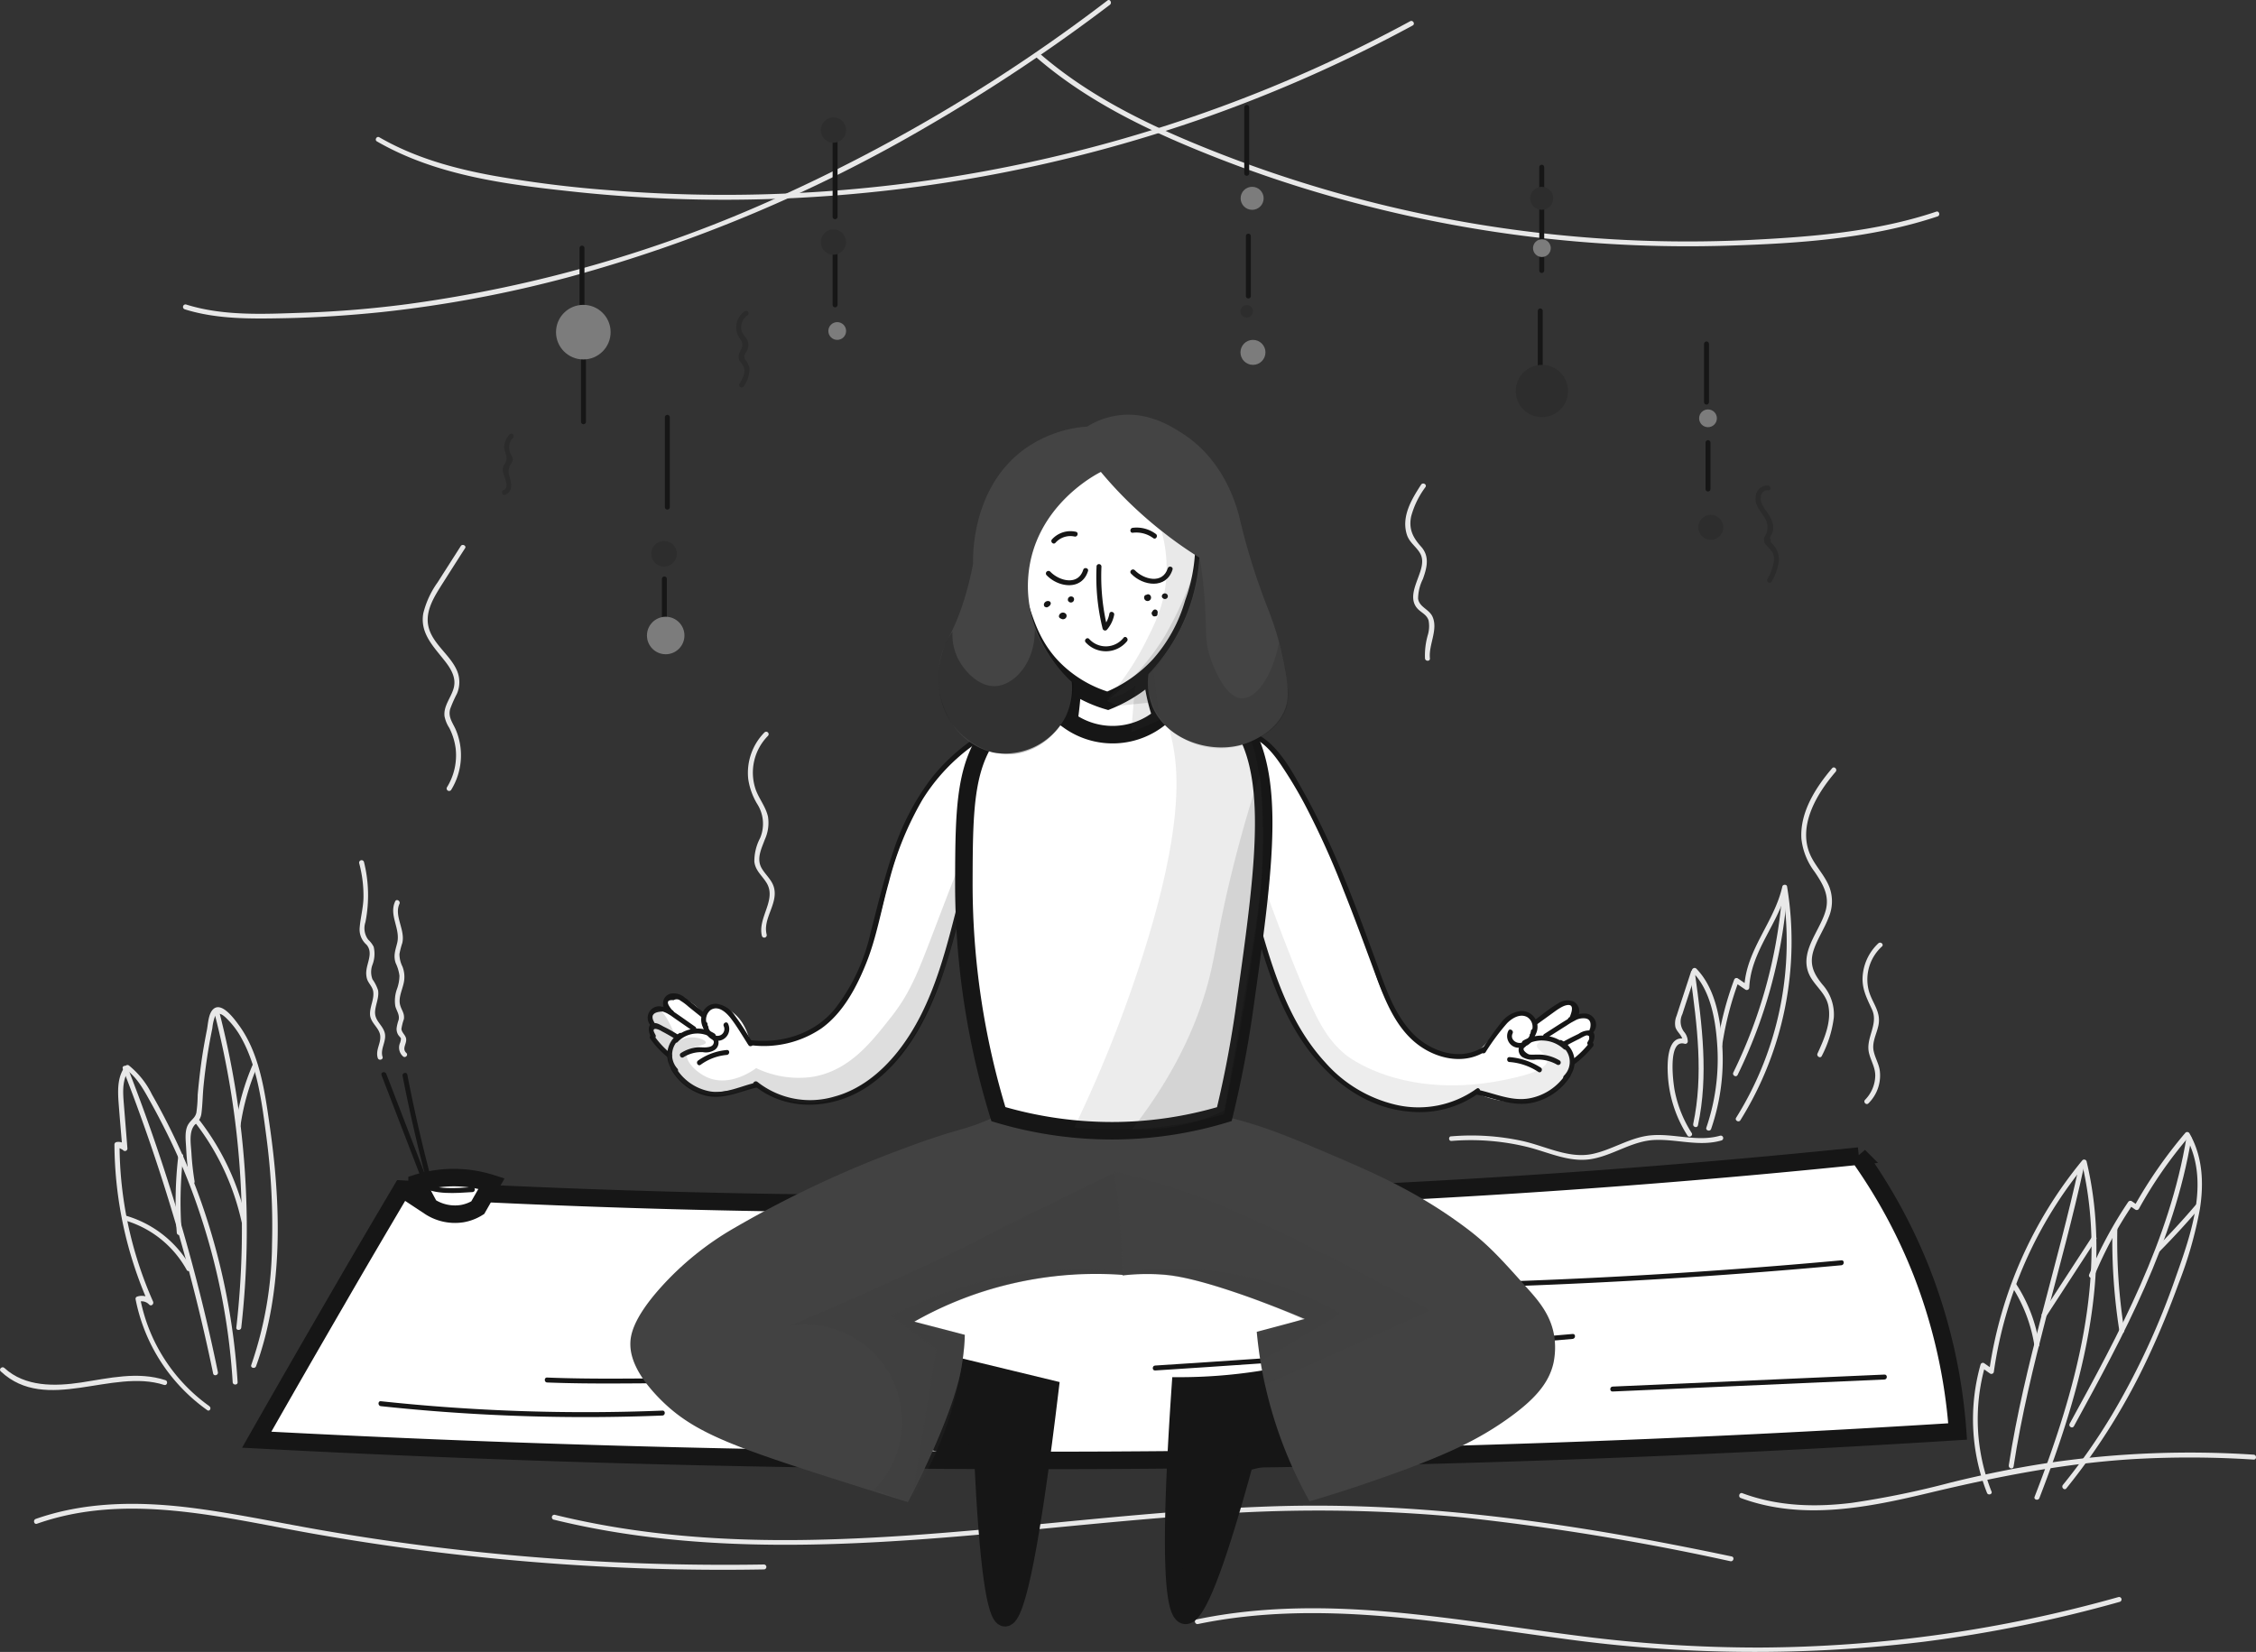 <svg xmlns="http://www.w3.org/2000/svg" width="386.65" height="283.177" viewBox="0 0 386.65 283.177">
  <rect x="0" y="0" width="386.65" height="283.177" fill="#333333" stroke="none"/>
  <g id="pixeltrue-meditation" transform="translate(-136.297 -42.791)">
    <g id="ground" transform="translate(136.297 194.46)">
      <g id="Group_1638" data-name="Group 1638" transform="translate(338.144 47.095)">
        <g id="Group_1637" data-name="Group 1637">
          <path id="Path_943" data-name="Path 943" d="M1339.2,804.908a33.682,33.682,0,0,1-1.1-21.505c-.2.085-.423.169-.62.254.507.338.986.7,1.494,1.043a.429.429,0,0,0,.62-.254,71.866,71.866,0,0,1,15.784-35.71,6.591,6.591,0,0,1-.7-.2c4.622,19.363-1.1,39.234-8.089,57.272-.2.507.62.733.817.226,7.046-18.208,12.74-38.191,8.089-57.723a.438.438,0,0,0-.7-.2,73.1,73.1,0,0,0-15.981,36.1c.2-.085.423-.169.62-.254-.507-.338-.987-.7-1.494-1.043a.414.414,0,0,0-.62.254,34.475,34.475,0,0,0,1.1,21.956c.169.507.986.282.789-.225Z" transform="translate(-1336.026 -748.003)" fill="#e8e8e8"/>
        </g>
      </g>
      <g id="Group_1640" data-name="Group 1640" transform="translate(353.452 42.379)">
        <g id="Group_1639" data-name="Group 1639">
          <path id="Path_944" data-name="Path 944" d="M1395.8,756a68.917,68.917,0,0,1,6.624-12.289,4.518,4.518,0,0,1-.592.141c.338.254.7.507,1.043.733a.444.444,0,0,0,.592-.141,74.113,74.113,0,0,1,8.625-12.43l-.677-.085c4.34,7.469,1.043,16.686-1.607,24.155a128.86,128.86,0,0,1-10.907,23.591,103.221,103.221,0,0,1-8.456,12.091c-.338.423.254,1.015.592.592a109.157,109.157,0,0,0,14.177-22.83c1.888-4.03,3.551-8.146,5.073-12.317a69.161,69.161,0,0,0,3.636-12.74c.7-4.453.479-9.019-1.8-12.993a.443.443,0,0,0-.677-.085,79.281,79.281,0,0,0-8.766,12.6,4.509,4.509,0,0,1,.592-.141c-.338-.254-.7-.507-1.043-.733a.451.451,0,0,0-.592.141,70.889,70.889,0,0,0-6.708,12.486c-.141.536.676.761.874.254Z" transform="translate(-1390.342 -731.272)" fill="#e8e8e8"/>
        </g>
      </g>
      <g id="Group_1642" data-name="Group 1642" transform="translate(344.274 47.802)">
        <g id="Group_1641" data-name="Group 1641">
          <path id="Path_945" data-name="Path 945" d="M1369.848,750.82c-3.72,17.221-9.386,33.991-12.063,51.409-.085.536.733.761.818.225,2.677-17.446,8.343-34.217,12.063-51.409.113-.536-.7-.761-.818-.225Z" transform="translate(-1357.778 -750.514)" fill="#e8e8e8"/>
        </g>
      </g>
      <g id="Group_1644" data-name="Group 1644" transform="translate(354.656 42.926)">
        <g id="Group_1643" data-name="Group 1643">
          <path id="Path_946" data-name="Path 946" d="M1414.705,733.52c-2.9,17.7-11.528,33.625-20.039,49.155-.254.479.479.9.733.423,8.54-15.615,17.193-31.6,20.124-49.352.084-.536-.733-.761-.817-.225Z" transform="translate(-1394.613 -733.214)" fill="#e8e8e8"/>
        </g>
      </g>
      <g id="Group_1646" data-name="Group 1646" transform="translate(344.713 68.209)">
        <g id="Group_1645" data-name="Group 1645">
          <path id="Path_947" data-name="Path 947" d="M1359.409,823.531a26.031,26.031,0,0,1,3.889,10.2c.085.536.9.31.818-.225a26.181,26.181,0,0,0-3.974-10.4c-.31-.451-1.043-.028-.733.423Z" transform="translate(-1359.334 -822.916)" fill="#e8e8e8"/>
        </g>
      </g>
      <g id="Group_1648" data-name="Group 1648" transform="translate(349.899 60.204)">
        <g id="Group_1647" data-name="Group 1647">
          <path id="Path_948" data-name="Path 948" d="M1378.542,808.266c2.847-4.369,5.693-8.766,8.54-13.134.31-.451-.423-.874-.733-.423-2.847,4.369-5.693,8.765-8.54,13.134-.31.451.423.874.733.423Z" transform="translate(-1377.734 -794.516)" fill="#e8e8e8"/>
        </g>
      </g>
      <g id="Group_1650" data-name="Group 1650" transform="translate(362.019 58.678)">
        <g id="Group_1649" data-name="Group 1649">
          <path id="Path_949" data-name="Path 949" d="M1420.754,789.523A100.667,100.667,0,0,0,1421.966,807c.085.536.9.31.818-.226a98.265,98.265,0,0,1-1.184-17.249c.028-.564-.817-.564-.846,0Z" transform="translate(-1420.737 -789.1)" fill="#e8e8e8"/>
        </g>
      </g>
      <g id="Group_1652" data-name="Group 1652" transform="translate(369.489 54.727)">
        <g id="Group_1651" data-name="Group 1651">
          <path id="Path_950" data-name="Path 950" d="M1447.96,783.121c2.311-2.339,4.566-4.791,6.708-7.3.338-.423-.254-1.015-.592-.592-2.142,2.509-4.368,4.932-6.708,7.3a.419.419,0,1,0,.592.592Z" transform="translate(-1447.238 -775.084)" fill="#e8e8e8"/>
        </g>
      </g>
      <g id="Group_1654" data-name="Group 1654" transform="translate(19.618 30.88)">
        <g id="Group_1653" data-name="Group 1653">
          <path id="Path_951" data-name="Path 951" d="M222.163,748.965a29.528,29.528,0,0,1-11.838-18.4c-.085.169-.2.338-.282.507a1.739,1.739,0,0,1,1.8.479c.366.366.846-.085.676-.507a66.845,66.845,0,0,1-5.75-26.86,4.8,4.8,0,0,1-.31.395c.282.141.592.31.874.451a.427.427,0,0,0,.789-.225l-.592-7.356c-.169-2.17-.423-4.453.986-6.285a4.493,4.493,0,0,1-.592.141c1.973,1.409,3.129,3.692,4.284,5.75,1.127,2.029,2.2,4.115,3.213,6.2a106.523,106.523,0,0,1,5.412,13.585,112.934,112.934,0,0,1,5.327,28.016c.028.535.874.535.846,0a114.726,114.726,0,0,0-5.665-29.2,110.275,110.275,0,0,0-5.524-13.5c-1.1-2.255-2.255-4.453-3.495-6.623a14.571,14.571,0,0,0-3.974-4.989.451.451,0,0,0-.592.141c-1.268,1.663-1.3,3.749-1.184,5.778.2,2.762.451,5.524.676,8.315.254-.085.536-.141.789-.225a1.629,1.629,0,0,0-1.832-.846.423.423,0,0,0-.31.395,68.376,68.376,0,0,0,5.862,27.283l.676-.507a2.49,2.49,0,0,0-2.621-.7.4.4,0,0,0-.282.507,30.467,30.467,0,0,0,12.2,18.912c.451.423.874-.31.423-.62Z" transform="translate(-205.9 -690.474)" fill="#e8e8e8"/>
        </g>
      </g>
      <g id="Group_1656" data-name="Group 1656" transform="translate(31.806 20.981)">
        <g id="Group_1655" data-name="Group 1655">
          <path id="Path_952" data-name="Path 952" d="M250.682,685.186a46.672,46.672,0,0,1-.535-4.82c-.085-1.494-.507-3.72.62-4.9a2.849,2.849,0,0,0,1.1-1.945c.2-1.578.2-3.185.366-4.763a95.232,95.232,0,0,1,1.494-9.78,8.159,8.159,0,0,1,.451-2.029c.676-1.1,1.719.056,2.255.592a14.241,14.241,0,0,1,2.368,3.269c2.706,4.961,3.439,11.077,4.171,16.6a116.544,116.544,0,0,1,.986,18.546,64.759,64.759,0,0,1-3.551,20.716c-.2.507.62.733.817.225,4.707-12.993,4.284-27.734,2.339-41.206-.817-5.722-1.691-12.232-5.158-17.08-.761-1.043-3.072-4.369-4.566-2.875-.789.761-.846,2.537-1.043,3.523-.366,1.86-.7,3.721-.958,5.609-.254,1.832-.451,3.664-.62,5.5a22.2,22.2,0,0,1-.225,3.072c-.225.93-.9,1.212-1.353,1.945-.733,1.127-.451,2.9-.395,4.171a51.217,51.217,0,0,0,.62,5.834c.085.564.9.338.817-.2Z" transform="translate(-249.144 -655.353)" fill="#e8e8e8"/>
        </g>
      </g>
      <g id="Group_1658" data-name="Group 1658" transform="translate(36.738 21.469)">
        <g id="Group_1657" data-name="Group 1657">
          <path id="Path_953" data-name="Path 953" d="M266.659,657.6a148.537,148.537,0,0,1,3.749,53.918c-.056.536.789.536.846,0a149.733,149.733,0,0,0-3.777-54.143.425.425,0,0,0-.817.226Z" transform="translate(-266.642 -657.085)" fill="#e8e8e8"/>
        </g>
      </g>
      <g id="Group_1660" data-name="Group 1660" transform="translate(21.016 31.024)">
        <g id="Group_1659" data-name="Group 1659">
          <path id="Path_954" data-name="Path 954" d="M210.9,691.5a323.923,323.923,0,0,1,15.474,52.227c.113.536.93.31.817-.225a321.094,321.094,0,0,0-15.474-52.227c-.225-.507-1.043-.282-.817.226Z" transform="translate(-210.862 -690.985)" fill="#e8e8e8"/>
        </g>
      </g>
      <g id="Group_1662" data-name="Group 1662" transform="translate(20.89 56.654)">
        <g id="Group_1661" data-name="Group 1661">
          <path id="Path_955" data-name="Path 955" d="M210.72,782.731a17.793,17.793,0,0,1,10.795,8.54c.254.479.986.056.733-.423a18.8,18.8,0,0,0-11.3-8.906.41.41,0,1,0-.225.789Z" transform="translate(-210.414 -781.919)" fill="#e8e8e8"/>
        </g>
      </g>
      <g id="Group_1664" data-name="Group 1664" transform="translate(30.097 46.128)">
        <g id="Group_1663" data-name="Group 1663">
          <path id="Path_956" data-name="Path 956" d="M243.537,744.977a67.91,67.91,0,0,0-.254,13.106c.028.536.874.536.846,0a67.913,67.913,0,0,1,.254-13.106c.056-.536-.789-.536-.846,0Z" transform="translate(-243.08 -744.575)" fill="#e8e8e8"/>
        </g>
      </g>
      <g id="Group_1666" data-name="Group 1666" transform="translate(33.466 40.277)">
        <g id="Group_1665" data-name="Group 1665">
          <path id="Path_957" data-name="Path 957" d="M255.109,724.432a42.769,42.769,0,0,1,7.864,16.883c.113.536.93.31.817-.226a43.352,43.352,0,0,0-7.948-17.08c-.31-.451-1.043-.028-.733.423Z" transform="translate(-255.034 -723.816)" fill="#e8e8e8"/>
        </g>
      </g>
      <g id="Group_1668" data-name="Group 1668" transform="translate(40.412 30.523)">
        <g id="Group_1667" data-name="Group 1667">
          <path id="Path_958" data-name="Path 958" d="M282.616,689.431a41.248,41.248,0,0,0-2.931,10.175c-.085.536.733.761.817.225a39.949,39.949,0,0,1,2.847-9.977c.225-.479-.507-.93-.733-.423Z" transform="translate(-279.678 -689.208)" fill="#e8e8e8"/>
        </g>
      </g>
      <g id="Group_1670" data-name="Group 1670" transform="translate(5.831 106.117)">
        <g id="Group_1669" data-name="Group 1669">
          <path id="Path_959" data-name="Path 959" d="M157.5,960.821c15.276-5.383,31.567-1.1,46.9,1.635a406.219,406.219,0,0,0,49.493,5.693q14.078.761,28.185.507a.423.423,0,0,0,0-.846,407.254,407.254,0,0,1-50.761-2.339q-12.852-1.4-25.592-3.636c-7.582-1.325-15.135-2.959-22.773-3.861-8.6-.987-17.418-.874-25.677,2.029-.507.2-.282,1.015.225.817Z" transform="translate(-156.985 -957.415)" fill="#e8e8e8"/>
        </g>
      </g>
      <g id="Group_1672" data-name="Group 1672" transform="translate(94.567 106.423)">
        <g id="Group_1671" data-name="Group 1671">
          <path id="Path_960" data-name="Path 960" d="M472.124,960.894c25.282,6.2,51.466,4.566,77.114,2.2,13.191-1.212,26.353-2.649,39.572-3.354a260.544,260.544,0,0,1,39.515.817,428.554,428.554,0,0,1,45.491,7.469c.535.113.761-.7.225-.817-26.156-5.5-52.565-9.527-79.341-8.568-26.212.93-52.2,5.242-78.439,5.722-14.741.282-29.538-.761-43.884-4.284a.428.428,0,0,0-.254.817Z" transform="translate(-471.82 -958.498)" fill="#e8e8e8"/>
        </g>
      </g>
      <g id="Group_1674" data-name="Group 1674" transform="translate(204.791 122.078)">
        <g id="Group_1673" data-name="Group 1673" transform="translate(0)">
          <path id="Path_961" data-name="Path 961" d="M863.429,1018.681c20.744-4.284,41.855-.225,62.514,2.509a240.08,240.08,0,0,0,61.81.536,231.253,231.253,0,0,0,33.653-6.849.424.424,0,0,0-.226-.817,230.1,230.1,0,0,1-61.471,8.653,239.54,239.54,0,0,1-30.806-1.973c-10.457-1.325-20.857-3.044-31.342-4.03-11.471-1.071-23.055-1.184-34.386,1.184-.507.084-.282.9.254.789Z" transform="translate(-862.891 -1014.042)" fill="#e8e8e8"/>
        </g>
      </g>
      <g id="Group_1676" data-name="Group 1676" transform="translate(298.081 97.327)">
        <g id="Group_1675" data-name="Group 1675">
          <path id="Path_962" data-name="Path 962" d="M1194.171,934.028c10.541,3.918,21.872,1.607,32.441-.93,11.7-2.79,23.338-5.1,35.372-5.778a170.279,170.279,0,0,1,20.068.113c.536.028.536-.817,0-.845a166.957,166.957,0,0,0-34.78,1.353c-5.75.845-11.443,2.029-17.08,3.41a151.412,151.412,0,0,1-17,3.495c-6.342.789-12.768.592-18.8-1.663-.507-.141-.733.676-.225.846Z" transform="translate(-1193.885 -926.229)" fill="#e8e8e8"/>
        </g>
      </g>
      <g id="Group_1678" data-name="Group 1678" transform="translate(285.812 14.572)">
        <g id="Group_1677" data-name="Group 1677">
          <path id="Path_963" data-name="Path 963" d="M1154.37,632.92c-.818,2.537-1.663,5.045-2.48,7.582a3.3,3.3,0,0,0-.2,1.945c.282.9,1.24,1.437,1.268,2.452a6.519,6.519,0,0,1,.536-.395c-3.326-.987-3.213,4.312-3.1,6.172a21.411,21.411,0,0,0,3.354,10.344c.282.451,1.015.028.733-.423a20.757,20.757,0,0,1-2.9-7.187c-.282-1.381-1.268-8.991,1.691-8.117a.428.428,0,0,0,.536-.395,2.614,2.614,0,0,0-.648-1.663,2.9,2.9,0,0,1-.282-3.016c.761-2.368,1.55-4.707,2.311-7.074a.424.424,0,0,0-.817-.225Z" transform="translate(-1150.355 -632.614)" fill="#e8e8e8"/>
        </g>
      </g>
      <g id="Group_1680" data-name="Group 1680" transform="translate(289.979 14.256)">
        <g id="Group_1679" data-name="Group 1679">
          <path id="Path_964" data-name="Path 964" d="M1165.269,632.227c3.185,3.241,3.974,8.512,4.228,12.852a36.3,36.3,0,0,1-1.888,13.783c-.169.507.648.733.817.225a36.745,36.745,0,0,0,1.86-15.023c-.366-4.312-1.268-9.245-4.4-12.458-.423-.366-1.015.225-.62.62Z" transform="translate(-1165.14 -631.492)" fill="#e8e8e8"/>
        </g>
      </g>
      <g id="Group_1682" data-name="Group 1682" transform="translate(294.354)">
        <g id="Group_1681" data-name="Group 1681">
          <path id="Path_965" data-name="Path 965" d="M1181.462,608.445a55.077,55.077,0,0,1,2.847-11.02c-.2.085-.423.169-.62.254.592.395,1.184.817,1.776,1.212a.432.432,0,0,0,.648-.366c.254-6.285,5.158-11.1,6.483-17.08h-.818a56.928,56.928,0,0,1-7.92,39.4c-.282.451.451.874.733.423a57.934,57.934,0,0,0,8-40.051c-.056-.423-.733-.395-.818,0-1.353,6.088-6.257,10.908-6.511,17.306.226-.113.423-.254.648-.366-.592-.395-1.184-.817-1.776-1.212a.429.429,0,0,0-.62.254,55.073,55.073,0,0,0-2.847,11.02c-.113.536.7.761.789.226Z" transform="translate(-1180.662 -580.912)" fill="#e8e8e8"/>
        </g>
      </g>
      <g id="Group_1684" data-name="Group 1684" transform="translate(297.027 1.867)">
        <g id="Group_1683" data-name="Group 1683">
          <path id="Path_966" data-name="Path 966" d="M1198.5,587.95a84.42,84.42,0,0,1-8.315,29.9c-.225.479.479.9.733.423a85.774,85.774,0,0,0,8.427-30.327c.028-.564-.818-.536-.846,0Z" transform="translate(-1190.144 -587.537)" fill="#e8e8e8"/>
        </g>
      </g>
      <g id="Group_1686" data-name="Group 1686" transform="translate(289.712 15.136)">
        <g id="Group_1685" data-name="Group 1685">
          <path id="Path_967" data-name="Path 967" d="M1164.193,635.145c1.155,8.4,2.255,16.967.479,25.338-.113.536.7.761.817.225,1.832-8.54.7-17.249-.479-25.789-.056-.536-.874-.31-.817.225Z" transform="translate(-1164.19 -634.614)" fill="#e8e8e8"/>
        </g>
      </g>
      <g id="Group_1688" data-name="Group 1688" transform="translate(248.356 42.893)">
        <g id="Group_1687" data-name="Group 1687">
          <path id="Path_968" data-name="Path 968" d="M1017.867,734.112a40.77,40.77,0,0,1,12.937,1.015c3.579.874,7.131,2.678,10.879,2.114,3.861-.592,7.1-3.157,11.077-3.3,3.833-.141,7.61,1.184,11.387.085a.424.424,0,0,0-.225-.817c-3.946,1.127-7.92-.423-11.894-.056-3.608.338-6.623,2.509-10.118,3.213-4.03.789-8.033-1.409-11.922-2.255a40.944,40.944,0,0,0-12.148-.789c-.507-.028-.507.817.028.789Z" transform="translate(-1017.462 -733.096)" fill="#e8e8e8"/>
        </g>
      </g>
      <g id="Group_1690" data-name="Group 1690" transform="translate(0 82.703)">
        <g id="Group_1689" data-name="Group 1689">
          <path id="Path_969" data-name="Path 969" d="M136.439,875.063c7.779,7.272,19.053-.592,27.988,2.311.507.169.733-.648.225-.817-4.763-1.55-9.639-.338-14.431.395-4.481.676-9.639.789-13.191-2.508-.395-.338-1.015.254-.592.62Z" transform="translate(-136.297 -874.343)" fill="#e8e8e8"/>
        </g>
      </g>
    </g>
    <g id="mat" transform="translate(180.295 190.233)">
      <path id="Path_970" data-name="Path 970" d="M583.917,793.11c-45.913,2.9-94.392,4.679-145.237,4.932-51.212.254-100.057-1.071-146.28-3.523q6.807-11.965,13.7-23.845c3.692-6.4,7.441-12.768,11.189-19.109,39.741,2.255,82.695,3.157,128.439,2.029,43.095-1.071,83.625-3.833,121.252-7.694a92.609,92.609,0,0,1,10.739,19.786A93.806,93.806,0,0,1,583.917,793.11Z" transform="translate(-292.4 -695.171)" fill="#fff" stroke="#161616" stroke-width="3"/>
      <g id="Group_1692" data-name="Group 1692" transform="translate(20.878 92.75)">
        <g id="Group_1691" data-name="Group 1691">
          <path id="Path_971" data-name="Path 971" d="M366.877,895.839a328.28,328.28,0,0,0,48.253,1.606c.535-.028.535-.874,0-.845a328.54,328.54,0,0,1-48.253-1.607c-.536-.056-.536.789,0,.846Z" transform="translate(-366.475 -894.99)" fill="#161616"/>
        </g>
      </g>
      <g id="Group_1694" data-name="Group 1694" transform="translate(49.373 88.694)">
        <g id="Group_1693" data-name="Group 1693">
          <path id="Path_972" data-name="Path 972" d="M467.977,881.444c7.807.31,15.643.113,23.45.113,7.92-.028,15.812-.028,23.732-.056a.423.423,0,0,0,0-.846c-7.92.028-15.812.028-23.732.056-7.807.028-15.643.2-23.45-.113-.536-.028-.536.817,0,.846Z" transform="translate(-467.575 -880.598)" fill="#161616"/>
        </g>
      </g>
      <g id="Group_1696" data-name="Group 1696" transform="translate(153.573 81.223)">
        <g id="Group_1695" data-name="Group 1695">
          <path id="Path_973" data-name="Path 973" d="M837.677,860.35q35.809-2.283,71.562-5.412c.536-.056.536-.9,0-.845q-35.725,3.128-71.562,5.411c-.536.028-.536.874,0,.846Z" transform="translate(-837.275 -854.09)" fill="#161616"/>
        </g>
      </g>
      <g id="Group_1698" data-name="Group 1698" transform="translate(215.805 68.596)">
        <g id="Group_1697" data-name="Group 1697" transform="translate(0)">
          <path id="Path_974" data-name="Path 974" d="M1058.477,813.69q27.734-1.014,55.384-3.551c.535-.056.535-.9,0-.846q-27.649,2.537-55.384,3.551a.423.423,0,0,0,0,.845Z" transform="translate(-1058.075 -809.29)" fill="#161616"/>
        </g>
      </g>
      <g id="Group_1700" data-name="Group 1700" transform="translate(231.984 88.186)">
        <g id="Group_1699" data-name="Group 1699">
          <path id="Path_975" data-name="Path 975" d="M1115.877,881.7q23.295-1.015,46.59-2.057c.536-.028.536-.874,0-.846q-23.295,1.015-46.59,2.057c-.536.028-.536.874,0,.846Z" transform="translate(-1115.475 -878.798)" fill="#161616"/>
        </g>
      </g>
      <path id="Path_976" data-name="Path 976" d="M389.9,759.956c.7,1.325,1.409,2.649,2.142,4a7.9,7.9,0,0,0,5.609,1.212,7.419,7.419,0,0,0,2.649-1.015l2.368-4.143a21.139,21.139,0,0,0-12.768-.056Z" transform="translate(-362.42 -704.576)" fill="#fff" stroke="#161616" stroke-width="3"/>
      <g id="Group_1702" data-name="Group 1702" transform="translate(27.767 55.063)">
        <g id="Group_1701" data-name="Group 1701">
          <path id="Path_977" data-name="Path 977" d="M391.109,762.071c2.537,1.578,6.173,1.212,9.019,1.043.536-.028.536-.874,0-.845-2.678.141-6.2.564-8.6-.93-.451-.282-.874.451-.423.733Z" transform="translate(-390.916 -761.275)" fill="#161616"/>
        </g>
      </g>
      <g id="Group_1704" data-name="Group 1704" transform="translate(21.362 36.343)">
        <g id="Group_1703" data-name="Group 1703">
          <path id="Path_978" data-name="Path 978" d="M368.222,695.376q3.594,9.3,7.159,18.6c.2.507,1.015.282.817-.226q-3.594-9.3-7.159-18.6c-.2-.507-1.015-.31-.817.225Z" transform="translate(-368.192 -694.857)" fill="#161616"/>
        </g>
      </g>
      <g id="Group_1706" data-name="Group 1706" transform="translate(24.989 36.471)">
        <g id="Group_1705" data-name="Group 1705">
          <path id="Path_979" data-name="Path 979" d="M381.073,695.845q1.86,9.512,4.369,18.912a.424.424,0,0,0,.817-.226q-2.537-9.386-4.369-18.912c-.113-.536-.93-.31-.817.225Z" transform="translate(-381.062 -695.314)" fill="#161616"/>
        </g>
      </g>
      <g id="Group_1708" data-name="Group 1708" transform="translate(17.543)">
        <g id="Group_1707" data-name="Group 1707">
          <path id="Path_980" data-name="Path 980" d="M358.661,599.619c-.423-1.353.7-2.621.395-4.03-.366-1.494-1.832-2.114-1.663-3.833.113-1.184.7-2.311.507-3.523a7.018,7.018,0,0,0-.958-1.888,3.5,3.5,0,0,1,0-2.509,5.206,5.206,0,0,0,.2-3.072,4.345,4.345,0,0,0-.93-1.212,3.28,3.28,0,0,1-.479-3.016,23.6,23.6,0,0,0-.254-10.316.424.424,0,0,0-.817.225,21.633,21.633,0,0,1,.733,6c-.056,1.719-.507,3.326-.648,5.017a3.462,3.462,0,0,0,1.184,2.959c1.1,1.325.169,2.847-.028,4.34a3.684,3.684,0,0,0,.085,1.466c.225.789.93,1.325,1.071,2.17.225,1.353-.62,2.677-.535,4.03.113,1.466,1.635,2.227,1.747,3.636.113,1.325-.846,2.4-.423,3.777.169.507.986.282.817-.225Z" transform="translate(-354.642 -565.914)" fill="#e8e8e8"/>
        </g>
      </g>
      <g id="Group_1710" data-name="Group 1710" transform="translate(23.391 6.847)">
        <g id="Group_1709" data-name="Group 1709">
          <path id="Path_981" data-name="Path 981" d="M377.649,616.418c-.874-.817.226-1.663-.085-2.621-.169-.536-.733-.93-.761-1.522a9,9,0,0,1,.423-1.663c.141-1.015-.395-1.494-.648-2.424-.338-1.268.423-2.678.648-3.918a4.821,4.821,0,0,0-.254-2.678,4.784,4.784,0,0,1-.507-2.142,13.854,13.854,0,0,1,.479-1.86c.564-2.255-1.437-4.651-.479-6.736.225-.479-.507-.93-.733-.423-1.127,2.4.958,4.679.338,7.159-.31,1.24-.676,2.142-.254,3.41a7.164,7.164,0,0,1,.648,2.17,6.968,6.968,0,0,1-.423,2.283,5.9,5.9,0,0,0-.282,2.959c.225.817.761,1.437.564,2.339a7.313,7.313,0,0,0-.338,1.353,1.929,1.929,0,0,0,.254,1.184c.113.2.451.507.479.648a2.325,2.325,0,0,1-.2.874,2.015,2.015,0,0,0,.536,2.17c.395.395.986-.2.592-.564Z" transform="translate(-375.392 -590.208)" fill="#e8e8e8"/>
        </g>
      </g>
    </g>
    <g id="background" transform="translate(167.665 42.791)">
      <g id="Group_1712" data-name="Group 1712">
        <g id="Group_1711" data-name="Group 1711">
          <path id="Path_982" data-name="Path 982" d="M247.876,95.81c5.581,1.747,11.5,1.635,17.277,1.522,5.524-.113,11.02-.479,16.488-1.043a209.717,209.717,0,0,0,32.3-6.06,253.954,253.954,0,0,0,61.19-25.761,302.1,302.1,0,0,0,31.314-20.857c.423-.338,0-1.071-.423-.733a288.3,288.3,0,0,1-56.455,33.737,227.1,227.1,0,0,1-63.388,18.292c-6,.789-12.063,1.3-18.123,1.494-6.6.225-13.557.592-19.927-1.409a.428.428,0,0,0-.254.817Z" transform="translate(-247.591 -42.791)" fill="#e8e8e8"/>
        </g>
      </g>
      <g id="Group_1714" data-name="Group 1714" transform="translate(146.11 9.132)">
        <g id="Group_1713" data-name="Group 1713">
          <path id="Path_983" data-name="Path 983" d="M766.131,75.9c7.525,6.511,16.4,11.161,25.536,15.023a216.022,216.022,0,0,0,30.271,10.231,222.41,222.41,0,0,0,62.627,7.018c12.007-.366,24.549-1.184,36.021-5.017.507-.169.282-.986-.225-.817-10.2,3.439-21.223,4.312-31.905,4.848a218.859,218.859,0,0,1-31-.676A220.467,220.467,0,0,1,796.628,92.02C786,87.82,775.489,82.832,766.78,75.306c-.479-.366-1.071.225-.648.592Z" transform="translate(-765.987 -75.191)" fill="#e8e8e8"/>
        </g>
      </g>
      <g id="Group_1716" data-name="Group 1716" transform="translate(33.04 3.586)">
        <g id="Group_1715" data-name="Group 1715">
          <path id="Path_984" data-name="Path 984" d="M365.009,76.169c10.344,5.975,22.661,7.441,34.329,8.681a242.716,242.716,0,0,0,36.218,1.071A248.942,248.942,0,0,0,505.68,72.533,246.524,246.524,0,0,0,542.518,56.3c.479-.254.056-.986-.423-.733a245.476,245.476,0,0,1-66.347,24.408,246.545,246.545,0,0,1-70.773,4.566,200.119,200.119,0,0,1-20.068-2.508c-6.793-1.24-13.472-3.1-19.476-6.567-.451-.282-.874.451-.423.7Z" transform="translate(-364.816 -55.513)" fill="#e8e8e8"/>
        </g>
      </g>
      <g id="Group_1718" data-name="Group 1718" transform="translate(67.956 42.111)">
        <g id="Group_1717" data-name="Group 1717" transform="translate(0 0)">
          <path id="Path_985" data-name="Path 985" d="M488.7,192.623v10.513a.423.423,0,0,0,.846,0V192.623a.423.423,0,1,0-.846,0Z" transform="translate(-488.7 -192.2)" fill="#161616"/>
        </g>
      </g>
      <g id="Group_1720" data-name="Group 1720" transform="translate(68.21 59.568)">
        <g id="Group_1719" data-name="Group 1719">
          <path id="Path_986" data-name="Path 986" d="M489.6,254.549v12.317a.423.423,0,0,0,.846,0V254.549a.423.423,0,0,0-.846,0Z" transform="translate(-489.6 -254.137)" fill="#161616"/>
        </g>
      </g>
      <g id="Group_1722" data-name="Group 1722" transform="translate(82.584 71.113)">
        <g id="Group_1721" data-name="Group 1721">
          <path id="Path_987" data-name="Path 987" d="M540.6,295.523v15.389a.423.423,0,0,0,.846,0V295.523a.423.423,0,1,0-.846,0Z" transform="translate(-540.6 -295.1)" fill="#161616"/>
        </g>
      </g>
      <g id="Group_1724" data-name="Group 1724" transform="translate(82.077 98.84)">
        <g id="Group_1723" data-name="Group 1723">
          <path id="Path_988" data-name="Path 988" d="M538.8,393.877v7.441a.423.423,0,0,0,.846,0v-7.441a.423.423,0,0,0-.846,0Z" transform="translate(-538.8 -393.475)" fill="#161616"/>
        </g>
      </g>
      <g id="Group_1726" data-name="Group 1726" transform="translate(111.333 23.135)">
        <g id="Group_1725" data-name="Group 1725">
          <path id="Path_989" data-name="Path 989" d="M642.6,125.277V138.89a.423.423,0,0,0,.846,0V125.277a.423.423,0,0,0-.846,0Z" transform="translate(-642.6 -124.875)" fill="#161616"/>
        </g>
      </g>
      <g id="Group_1728" data-name="Group 1728" transform="translate(111.333 41.597)">
        <g id="Group_1727" data-name="Group 1727" transform="translate(0 0)">
          <path id="Path_990" data-name="Path 990" d="M642.6,190.777v10.259a.423.423,0,0,0,.846,0V190.777a.423.423,0,0,0-.846,0Z" transform="translate(-642.6 -190.375)" fill="#161616"/>
        </g>
      </g>
      <g id="Group_1730" data-name="Group 1730" transform="translate(232.444 28.265)">
        <g id="Group_1729" data-name="Group 1729">
          <path id="Path_991" data-name="Path 991" d="M1072.3,143.477v17.7a.423.423,0,0,0,.846,0v-17.7a.423.423,0,0,0-.846,0Z" transform="translate(-1072.3 -143.075)" fill="#161616"/>
        </g>
      </g>
      <g id="Group_1732" data-name="Group 1732" transform="translate(232.19 52.899)">
        <g id="Group_1731" data-name="Group 1731">
          <path id="Path_992" data-name="Path 992" d="M1071.4,230.877v9.245a.423.423,0,0,0,.846,0v-9.245a.423.423,0,0,0-.846,0Z" transform="translate(-1071.4 -230.475)" fill="#161616"/>
        </g>
      </g>
      <g id="Group_1734" data-name="Group 1734" transform="translate(181.88 17.995)">
        <g id="Group_1733" data-name="Group 1733">
          <path id="Path_993" data-name="Path 993" d="M892.9,107.05v11.3a.423.423,0,0,0,.846,0v-11.3a.423.423,0,0,0-.846,0Z" transform="translate(-892.9 -106.637)" fill="#161616"/>
        </g>
      </g>
      <g id="Group_1736" data-name="Group 1736" transform="translate(182.162 40.075)">
        <g id="Group_1735" data-name="Group 1735">
          <path id="Path_994" data-name="Path 994" d="M893.9,185.377v10.259a.423.423,0,0,0,.846,0V185.377a.423.423,0,0,0-.846,0Z" transform="translate(-893.9 -184.975)" fill="#161616"/>
        </g>
      </g>
      <g id="Group_1738" data-name="Group 1738" transform="translate(260.685 58.536)">
        <g id="Group_1737" data-name="Group 1737" transform="translate(0 0)">
          <path id="Path_995" data-name="Path 995" d="M1172.5,250.877v10.006a.423.423,0,0,0,.845,0V250.877a.423.423,0,0,0-.845,0Z" transform="translate(-1172.5 -250.475)" fill="#161616"/>
        </g>
      </g>
      <g id="Group_1740" data-name="Group 1740" transform="translate(260.939 75.475)">
        <g id="Group_1739" data-name="Group 1739">
          <path id="Path_996" data-name="Path 996" d="M1173.4,310.977v7.948a.423.423,0,0,0,.846,0v-7.948a.423.423,0,0,0-.846,0Z" transform="translate(-1173.4 -310.575)" fill="#161616"/>
        </g>
      </g>
      <circle id="Ellipse_1346" data-name="Ellipse 1346" cx="4.679" cy="4.679" r="4.679" transform="translate(63.926 52.258)" fill="#7c7c7c"/>
      <circle id="Ellipse_1347" data-name="Ellipse 1347" cx="3.213" cy="3.213" r="3.213" transform="translate(79.512 105.724)" fill="#7c7c7c"/>
      <circle id="Ellipse_1348" data-name="Ellipse 1348" cx="1.522" cy="1.522" r="1.522" transform="translate(110.6 55.217)" fill="#7c7c7c"/>
      <circle id="Ellipse_1349" data-name="Ellipse 1349" cx="2.142" cy="2.142" r="2.142" transform="translate(181.232 58.261)" fill="#7c7c7c"/>
      <circle id="Ellipse_1350" data-name="Ellipse 1350" cx="1.973" cy="1.973" r="1.973" transform="translate(181.26 32.021)" fill="#7c7c7c"/>
      <circle id="Ellipse_1351" data-name="Ellipse 1351" cx="2.198" cy="2.198" r="2.198" transform="translate(80.245 92.731)" fill="#2d2d2d"/>
      <circle id="Ellipse_1352" data-name="Ellipse 1352" cx="2.17" cy="2.17" r="2.17" transform="translate(109.304 20.127)" fill="#2d2d2d"/>
      <circle id="Ellipse_1353" data-name="Ellipse 1353" cx="2.17" cy="2.17" r="2.17" transform="translate(109.304 39.321)" fill="#2d2d2d"/>
      <circle id="Ellipse_1354" data-name="Ellipse 1354" cx="1.071" cy="1.071" r="1.071" transform="translate(181.232 52.286)" fill="#2d2d2d"/>
      <circle id="Ellipse_1355" data-name="Ellipse 1355" cx="4.481" cy="4.481" r="4.481" transform="translate(228.414 62.545)" fill="#2d2d2d"/>
      <circle id="Ellipse_1356" data-name="Ellipse 1356" cx="2.142" cy="2.142" r="2.142" transform="translate(259.699 88.25)" fill="#2d2d2d"/>
      <circle id="Ellipse_1357" data-name="Ellipse 1357" cx="1.973" cy="1.973" r="1.973" transform="translate(230.894 32.021)" fill="#2d2d2d"/>
      <circle id="Ellipse_1358" data-name="Ellipse 1358" cx="1.522" cy="1.522" r="1.522" transform="translate(231.373 41.012)" fill="#7c7c7c"/>
      <circle id="Ellipse_1359" data-name="Ellipse 1359" cx="1.522" cy="1.522" r="1.522" transform="translate(259.84 70.183)" fill="#7c7c7c"/>
      <g id="Group_1742" data-name="Group 1742" transform="translate(41.084 93.411)">
        <g id="Group_1741" data-name="Group 1741">
          <path id="Path_997" data-name="Path 997" d="M399.881,374.4c-1.325,2.086-2.649,4.143-3.974,6.229a15.411,15.411,0,0,0-2.452,5.3c-.592,3.354,1.663,5.609,3.579,8.033,1.1,1.381,2.114,2.959,1.635,4.763-.423,1.635-1.776,3.044-1.578,4.848a5.667,5.667,0,0,0,.817,2,10.77,10.77,0,0,1,1.1,3.579,10.416,10.416,0,0,1-1.494,6.6.423.423,0,0,0,.733.423,11.291,11.291,0,0,0,.789-10.259c-.507-1.184-1.353-2.142-.986-3.551a21.754,21.754,0,0,1,1.156-2.621,5,5,0,0,0,.028-3.974c-1.268-2.988-4.791-4.932-5.017-8.4-.141-2.339,1.24-4.481,2.424-6.37,1.325-2.086,2.649-4.171,3.974-6.229.282-.395-.451-.817-.733-.366Z" transform="translate(-393.359 -374.21)" fill="#e8e8e8"/>
        </g>
      </g>
      <g id="Group_1744" data-name="Group 1744" transform="translate(96.812 125.408)">
        <g id="Group_1743" data-name="Group 1743">
          <path id="Path_998" data-name="Path 998" d="M593.93,487.868a9.87,9.87,0,0,0-2.79,8.033,11.559,11.559,0,0,0,1.522,4.228,6.292,6.292,0,0,1,.507,5.862,8.521,8.521,0,0,0-.986,4.03c.169,1.607,1.409,2.452,2.17,3.777,1.607,2.875-1.635,5.891-.874,8.963a.424.424,0,0,0,.817-.225c-.7-2.762,1.945-5.214,1.268-8-.338-1.353-1.437-2.2-2.114-3.354-.958-1.635-.056-3.354.536-4.961a6.857,6.857,0,0,0,.536-3.89c-.366-1.663-1.494-3.016-2.086-4.594a8.959,8.959,0,0,1,2.086-9.273.419.419,0,0,0-.592-.592Z" transform="translate(-591.077 -487.738)" fill="#e8e8e8"/>
        </g>
      </g>
      <g id="Group_1746" data-name="Group 1746" transform="translate(277.351 131.553)">
        <g id="Group_1745" data-name="Group 1745">
          <path id="Path_999" data-name="Path 999" d="M1236.919,509.669c-2.819,3.3-5.552,7.554-5.271,12.091a11.463,11.463,0,0,0,2.283,5.693c1.381,2.057,2.565,4,1.889,6.567-.9,3.354-4.228,6.708-3.072,10.4.7,2.255,2.959,3.495,3.495,5.862.62,2.819-.677,5.778-1.832,8.286-.226.479.507.93.733.423a19.392,19.392,0,0,0,2.058-6.567,7.667,7.667,0,0,0-1.917-5.637c-1.606-1.945-2.339-3.608-1.494-6.06.648-1.888,1.8-3.579,2.508-5.44a6.979,6.979,0,0,0,.113-5.327c-.761-1.86-2.17-3.3-3.072-5.073-2.537-5.073.874-10.767,4.171-14.6.366-.423-.225-1.015-.592-.62Z" transform="translate(-1231.629 -509.539)" fill="#e8e8e8"/>
        </g>
      </g>
      <g id="Group_1748" data-name="Group 1748" transform="translate(287.85 161.584)">
        <g id="Group_1747" data-name="Group 1747">
          <path id="Path_1000" data-name="Path 1000" d="M1271.591,616.205a8.559,8.559,0,0,0-2.65,5.186c-.31,2.4.592,4.059,1.55,6.144,1.184,2.565-1.127,4.876-.507,7.469.338,1.409,1.1,2.48,1.071,3.974a6.071,6.071,0,0,1-1.748,4.059c-.366.395.225.986.592.592a6.717,6.717,0,0,0,1.945-5.524c-.141-1.184-.789-2.2-1.043-3.354-.366-1.55.479-2.959.789-4.425.535-2.48-1.156-3.946-1.691-6.2a7.652,7.652,0,0,1,2.283-7.356c.423-.338-.169-.93-.592-.564Z" transform="translate(-1268.88 -616.09)" fill="#e8e8e8"/>
        </g>
      </g>
      <g id="Group_1750" data-name="Group 1750" transform="translate(209.47 82.88)">
        <g id="Group_1749" data-name="Group 1749">
          <path id="Path_1001" data-name="Path 1001" d="M993.5,337.061c-1.607,2.48-3.382,5.412-2.452,8.484.451,1.494,1.691,2.114,2.367,3.41.648,1.3.028,2.818-.423,4.059-.648,1.776-1.55,3.946.085,5.468.648.592,1.437.93,1.719,1.86a5.289,5.289,0,0,1-.113,2.4,12.618,12.618,0,0,0-.507,4.087c.056.536.9.536.846,0-.254-2.311,1.437-4.9.451-7.131-.564-1.3-2.311-1.663-2.48-3.129a7.719,7.719,0,0,1,.817-3.326c.7-1.945,1.212-3.889-.31-5.581-1.409-1.55-2.142-3.044-1.691-5.186a14.85,14.85,0,0,1,2.452-5.017c.282-.451-.451-.874-.761-.395Z" transform="translate(-990.789 -336.849)" fill="#e8e8e8"/>
        </g>
      </g>
      <g id="Group_1752" data-name="Group 1752" transform="translate(94.821 53.254)">
        <g id="Group_1751" data-name="Group 1751">
          <path id="Path_1002" data-name="Path 1002" d="M585.5,231.809a3.321,3.321,0,0,0-.789,4.82c1.043,1.409-.564,2.058-.254,3.382.113.479.507.761.733,1.184.564,1.043-.085,2.142-.62,3.072a.423.423,0,0,0,.733.423,5.3,5.3,0,0,0,.986-2.931,3.113,3.113,0,0,0-.423-1.212c-.141-.254-.31-.338-.423-.648-.141-.536.056-.648.31-1.156a1.951,1.951,0,0,0,.113-2.029c-.366-.676-.958-1.071-1.015-1.917a2.591,2.591,0,0,1,1.1-2.283c.423-.282,0-1.015-.451-.7Z" transform="translate(-584.015 -231.734)" fill="#2b2b2b"/>
        </g>
      </g>
      <g id="Group_1754" data-name="Group 1754" transform="translate(54.677 74.326)">
        <g id="Group_1753" data-name="Group 1753">
          <path id="Path_1003" data-name="Path 1003" d="M442.886,306.639a3.3,3.3,0,0,0-.93,2.029c-.056.9.676,1.832.282,2.649-.282.592-.592.817-.535,1.55.056.761,1.325,2.847.169,3.3-.507.2-.282,1.015.226.817,1.409-.535,1.127-2.029.733-3.185a2.471,2.471,0,0,1,.338-2.2,2.034,2.034,0,0,0,.254-.564c.056-.451-.2-.7-.366-1.071a2.345,2.345,0,0,1,.395-2.734c.395-.395-.226-1.015-.564-.592Z" transform="translate(-441.585 -306.497)" fill="#2b2b2b"/>
        </g>
      </g>
      <g id="Group_1756" data-name="Group 1756" transform="translate(269.504 83.227)">
        <g id="Group_1755" data-name="Group 1755">
          <path id="Path_1004" data-name="Path 1004" d="M1205.933,338.085a2.022,2.022,0,0,0-2.114,1.86c-.254,1.607,1.071,2.734,1.747,4.03a2.935,2.935,0,0,1,0,2.48c-.141.451-.31.31-.338.817a1.342,1.342,0,0,0,.423,1.043c.761.874,1.381,1.268,1.3,2.565a8.716,8.716,0,0,1-1.127,3.241c-.254.479.479.9.733.423a8.989,8.989,0,0,0,1.24-3.664,3.8,3.8,0,0,0-1.1-2.79.652.652,0,0,1-.282-.676.6.6,0,0,1,.113-.874c.056-.254.2-.451.254-.733a3.243,3.243,0,0,0-.226-1.776,7.61,7.61,0,0,0-.986-1.663,5.152,5.152,0,0,1-.817-1.494c-.225-.817,0-2.057,1.212-1.973.507.085.507-.761-.028-.817Z" transform="translate(-1203.787 -338.079)" fill="#2b2b2b"/>
        </g>
      </g>
    </g>
    <g id="girl_meditating" transform="translate(244.331 113.872)">
      <g id="leg_left" transform="translate(77.834 117.704)">
        <path id="Path_1005" data-name="Path 1005" d="M864.609,876.834a90.113,90.113,0,0,1-13.473,1.043q-2.663,38.769.789,39.318,2.917.465,10.2-26.212c6.68-1.663,13.388-3.326,20.068-4.989.676-6.539-.845-9.076-2.367-10.231C877.011,873.649,873.065,875.509,864.609,876.834Z" transform="translate(-834.692 -829.088)" fill="#161616" stroke="#161616" stroke-width="3"/>
        <path id="Path_1006" data-name="Path 1006" d="M798.417,714.543c-4.679,4.256-3.072,15.812,3.889,27.9a36.531,36.531,0,0,1,7.272-.113c1.268.113,5.242.507,15.389,4.2,2.114.789,5.045,1.888,8.54,3.382-2.734.733-5.468,1.466-8.23,2.2a72.618,72.618,0,0,0,1.888,11.049,73.738,73.738,0,0,0,7.159,18.01c6.342-1.86,11.528-3.692,15.276-5.045,8.991-3.3,13.754-5.665,18.32-8.85,4.876-3.41,7.441-6.285,8.23-9.893a13.065,13.065,0,0,0,.113-4.538c-.564-3.495-2.508-5.862-4.538-8.117-4.453-4.989-6.68-7.469-10.316-10.231-8.315-6.285-15.9-9.583-24.324-13.162-6.511-2.762-10.851-4.594-17.165-6.116C809.832,712.88,802.25,711.048,798.417,714.543Z" transform="translate(-795.755 -712.598)" fill="#424242"/>
        <path id="Path_1007" data-name="Path 1007" d="M813.9,755.4c2.621.592,6.454,1.578,10.992,3.072,3.354,1.1,9.7,3.326,24.267,10.682,4.9,2.48,11.359,5.834,18.828,10.034q-14.163,6.384-28.354,12.768a37.729,37.729,0,0,1-.9-5.693c-.085-.987-.113-1.945-.113-2.819,2.537-.93,5.073-1.832,7.61-2.762a127.37,127.37,0,0,0-15.7-5.919,36.731,36.731,0,0,0-6.933-1.522,35.751,35.751,0,0,0-8.174-.028C814.915,767.238,814.407,761.319,813.9,755.4Z" transform="translate(-808.786 -743.336)" fill="#3d3d3d" opacity="0.11"/>
        <path id="Path_1008" data-name="Path 1008" d="M818.9,815.03a57.4,57.4,0,0,1,37.345,7.046c-4.51,2.678-8.991,5.355-13.5,8.033-.226-1.437-.451-2.847-.677-4.284,2.565-.958,5.13-1.917,7.666-2.875a136.588,136.588,0,0,0-13.444-5.073,61.886,61.886,0,0,0-6.483-1.8A50.61,50.61,0,0,0,818.9,815.03Z" transform="translate(-812.376 -785.689)" fill="#3d3d3d" opacity="0.11"/>
      </g>
      <g id="leg_right" transform="translate(0 114.724)">
        <path id="Path_1009" data-name="Path 1009" d="M689.4,882.629c4.2,1.466,8.4,2.931,12.57,4.4q1.311,27.184,3.777,27.283,3,.127,7.723-39.262c-6.68-1.607-13.332-3.241-20.011-4.848Q691.472,876.415,689.4,882.629Z" transform="translate(-641.542 -822.8)" fill="#161616" stroke="#161616" stroke-width="3"/>
        <path id="Path_1010" data-name="Path 1010" d="M604.042,734.769a131.884,131.884,0,0,0-2.086-19.7c-1.888-10.344-3.523-11.979-4.961-12.655-3.129-1.437-6.313,1.325-14.262,4.961-6.511,2.988-5.665,1.719-16.826,5.919a183.932,183.932,0,0,0-28.523,13.444A51.286,51.286,0,0,0,524.73,737c-4.792,5.383-5.13,8.23-5.13,9.611,0,1.409.338,4.566,4.961,9.3,5.44,5.552,11.584,7.948,29.312,13.613,4.876,1.55,9.329,2.959,13.3,4.171,2.142-4.087,3.777-7.638,4.961-10.4,3.326-7.779,4.03-11.443,4.312-13.3a41.417,41.417,0,0,0,.479-4.961c-2.875-.761-5.778-1.494-8.653-2.255a62.365,62.365,0,0,1,12.176-5.3A63.73,63.73,0,0,1,604.042,734.769Z" transform="translate(-519.6 -702.025)" fill="#424242"/>
        <path id="Path_1011" data-name="Path 1011" d="M667.812,758.286c-12.12,5.891-20.1,10.034-23.675,11.753q-14.121,6.68-27.537,12.317A16.658,16.658,0,0,1,631,810.513c1.917.676,3.805,1.353,5.722,2.057,1.691-3.185,2.959-5.862,3.861-7.807,2.227-4.876,3.664-8.033,4.763-12.345a45.56,45.56,0,0,0,1.325-7.807c-2.988-.987-5.975-2-8.963-2.988a67.358,67.358,0,0,1,35.936-8.146c-.056-1.86-.113-3.749-.254-5.721-.254-4.087-.677-7.948-1.184-11.556C671.194,756.651,669.672,757.412,667.812,758.286Z" transform="translate(-589.261 -740.931)" fill="#3d3d3d" opacity="0.13"/>
        <path id="Path_1012" data-name="Path 1012" d="M717.054,815.287c0-.254-7.074-1.043-16.037.226a71.822,71.822,0,0,0-22.717,7.243c2.565,1.917,5.13,3.861,7.695,5.778-1.381,8.427-2.734,16.855-4.115,25.282a59.744,59.744,0,0,0,7.92-19.476,55.17,55.17,0,0,0,1.1-8.258q-1.437-.423-2.959-.846c-1.945-.536-3.861-1.043-5.722-1.466a59.252,59.252,0,0,1,6.962-3.326C703.92,814.385,717.054,815.626,717.054,815.287Z" transform="translate(-633.57 -783.023)" fill="#3d3d3d" opacity="0.15"/>
        <path id="Path_1013" data-name="Path 1013" d="M811.9,828.8" transform="translate(-729.515 -793.068)" fill="#3d3d3d"/>
      </g>
      <g id="hand_left" transform="translate(102.171 53.912)">
        <path id="Path_1014" data-name="Path 1014" d="M887.9,486.331c1.437-.479,3.608,1.747,4.9,3.044a18.151,18.151,0,0,1,3.439,4.9c3.833,7.948,3.157,4.792,6.4,12.176,3.974,9.1,6.68,17.7,6.68,17.7,1.325,4.2,2.142,7.328,4.707,11.19,2.9,4.341,5.3,5.5,6.285,5.891a12.261,12.261,0,0,0,7.751.395c1.494-1.466,2.649-2.734,3.439-3.636,1.607-1.832,2.283-2.818,3.551-2.959a2.768,2.768,0,0,1,2.255.592c.31.338.367.7.677.789.395.113.789-.338,1.268-.789a10.566,10.566,0,0,1,2.847-1.973c.7-.31,2.057-.7,2.452-.2s-.479,1.578-.085,1.973,1.353-.507,2.368-.085a1.856,1.856,0,0,1,1.071,1.466c.056.733-.564.9-.676,1.86-.113.789.254.93.2,1.578-.113.987-1.015,1.127-2.255,2.565a31.664,31.664,0,0,0-1.776,2.762,24.107,24.107,0,0,1-1.578,2.17c-1.86,2.086-5.017,2.255-6.68,2.368a15,15,0,0,1-7.187-1.466,17.328,17.328,0,0,1-4.312,2.17,18.563,18.563,0,0,1-10.908,0c-6.962-1.945-11.048-7.215-13.754-10.823-4.031-5.355-5.5-10.006-8.146-18.461a102.226,102.226,0,0,1-4.228-21.618C886.206,494.955,885.558,487.12,887.9,486.331Z" transform="translate(-885.051 -486.264)" fill="#fff"/>
        <g id="Group_1758" data-name="Group 1758" transform="translate(3.35 0.241)">
          <g id="Group_1757" data-name="Group 1757">
            <path id="Path_1015" data-name="Path 1015" d="M894.271,487.959c2.48.817,4.2,2.819,5.637,4.932A74.733,74.733,0,0,1,904,499.684a142.882,142.882,0,0,1,6.708,14.825c2.029,5.073,3.89,10.2,5.778,15.3,1.522,4.059,3.354,8.371,6.877,11.077,3.269,2.508,7.92,3.551,11.584,1.268.451-.282.028-1.015-.423-.733-3.89,2.424-8.906.733-11.922-2.339-3.439-3.551-4.9-8.484-6.567-12.993-3.523-9.639-7.131-19.448-12.176-28.439-2.2-3.918-4.791-8.991-9.357-10.513-.507-.169-.733.648-.225.817Z" transform="translate(-893.985 -487.119)" fill="#161616"/>
          </g>
        </g>
        <g id="Group_1760" data-name="Group 1760" transform="translate(3.338 27.887)">
          <g id="Group_1759" data-name="Group 1759">
            <path id="Path_1016" data-name="Path 1016" d="M893.959,585.712c2.508,8.681,4.622,17.757,9.78,25.31,4.256,6.257,10.569,11.246,18.32,11.866a17.342,17.342,0,0,0,11.838-3.213c.423-.31,0-1.071-.423-.733a17.1,17.1,0,0,1-13.839,2.762,23.106,23.106,0,0,1-12.063-7.215c-7.356-7.976-9.808-18.856-12.74-28.974-.2-.536-1.015-.31-.874.2Z" transform="translate(-893.942 -585.207)" fill="#161616"/>
          </g>
        </g>
        <g id="Group_1762" data-name="Group 1762" transform="translate(43.6 48.316)">
          <g id="Group_1761" data-name="Group 1761">
            <path id="Path_1017" data-name="Path 1017" d="M1037.582,664.765a38.528,38.528,0,0,1,3.72-5.017c.846-.846,2.227-1.691,3.439-1.015a1.965,1.965,0,0,1,.507,2.847c-.31.451.423.874.733.423a2.722,2.722,0,0,0-2.368-4.312,4.84,4.84,0,0,0-3.354,2c-1.212,1.466-2.255,3.1-3.382,4.651-.338.423.395.846.7.423Z" transform="translate(-1036.79 -657.687)" fill="#161616"/>
          </g>
        </g>
        <g id="Group_1764" data-name="Group 1764" transform="translate(48.091 51.423)">
          <g id="Group_1763" data-name="Group 1763">
            <path id="Path_1018" data-name="Path 1018" d="M1052.944,668.992a2.017,2.017,0,0,0,1.522,2.9,2.96,2.96,0,0,0,3.157-2.649c.113-.536-.7-.761-.818-.225a2.3,2.3,0,0,1-1.635,2.029c-.93.2-1.973-.62-1.494-1.607.225-.507-.507-.93-.733-.451Z" transform="translate(-1052.725 -668.714)" fill="#161616"/>
          </g>
        </g>
        <g id="Group_1766" data-name="Group 1766" transform="translate(42.42 58.921)">
          <g id="Group_1765" data-name="Group 1765">
            <path id="Path_1019" data-name="Path 1019" d="M1032.915,699c3.241.648,6.313,2.142,9.667,1.437a10.335,10.335,0,0,0,6.511-4.51c.31-.451-.423-.874-.733-.423a9.509,9.509,0,0,1-6.426,4.2c-3.044.479-5.891-.93-8.822-1.522-.507-.085-.733.733-.2.817Z" transform="translate(-1032.607 -695.316)" fill="#161616"/>
          </g>
        </g>
        <g id="Group_1768" data-name="Group 1768" transform="translate(50.067 53.696)">
          <g id="Group_1767" data-name="Group 1767">
            <path id="Path_1020" data-name="Path 1020" d="M1060.374,676.839a1.488,1.488,0,0,0-.028,2.424,3.449,3.449,0,0,0,2.311.451,6.663,6.663,0,0,1,3.664.874.423.423,0,0,0,.423-.733,7.13,7.13,0,0,0-2.818-.958,12.592,12.592,0,0,0-1.466-.028,4.755,4.755,0,0,1-.9-.028c-.338-.085-1.437-.846-.761-1.24.451-.31.028-1.043-.423-.761Z" transform="translate(-1059.736 -676.775)" fill="#161616"/>
          </g>
        </g>
        <g id="Group_1770" data-name="Group 1770" transform="translate(50.635 52.529)">
          <g id="Group_1769" data-name="Group 1769">
            <path id="Path_1021" data-name="Path 1021" d="M1062.386,674.232a5.486,5.486,0,0,1,6.511.7c.395.366.987-.225.592-.592a6.34,6.34,0,0,0-7.525-.846.423.423,0,0,0,.423.733Z" transform="translate(-1061.752 -672.635)" fill="#161616"/>
          </g>
        </g>
        <g id="Group_1772" data-name="Group 1772" transform="translate(52.494 46.467)">
          <g id="Group_1771" data-name="Group 1771">
            <path id="Path_1022" data-name="Path 1022" d="M1068.955,655.349c.93-.677,1.832-1.325,2.762-2,.395-.282.761-.564,1.184-.817a5.133,5.133,0,0,1,.874-.451c1.325-.451,1.635.2.9,1.945-.507.169-.282.986.225.817a1.894,1.894,0,0,0,.479-3.467,2.751,2.751,0,0,0-2.706.31c-1.437.817-2.762,1.973-4.115,2.931-.479.338-.056,1.071.395.733Z" transform="translate(-1068.349 -651.129)" fill="#161616"/>
          </g>
        </g>
        <g id="Group_1774" data-name="Group 1774" transform="translate(54.271 48.727)">
          <g id="Group_1773" data-name="Group 1773">
            <path id="Path_1023" data-name="Path 1023" d="M1075.286,663.361c1.127-.7,2.255-1.437,3.382-2.142a14.5,14.5,0,0,1,1.578-.93,2.807,2.807,0,0,1,1.353-.31c.986,0,1.353.592,1.1,1.748-.338.423.254,1.015.592.592a1.937,1.937,0,0,0-1.522-3.157,4.725,4.725,0,0,0-2.9.958c-1.353.817-2.677,1.691-4,2.537-.479.254-.056.986.423.7Z" transform="translate(-1074.652 -659.146)" fill="#161616"/>
          </g>
        </g>
        <g id="Group_1776" data-name="Group 1776" transform="translate(57.564 51.618)">
          <g id="Group_1775" data-name="Group 1775">
            <path id="Path_1024" data-name="Path 1024" d="M1086.975,672.053q1.141-.634,2.283-1.184c.254-.141,1.1-.648,1.353-.592.7.141.225.845.056,1.127-.282.451.451.9.733.423.451-.733.845-2.17-.366-2.4a3.206,3.206,0,0,0-1.917.592c-.874.423-1.748.845-2.593,1.325-.451.254,0,.986.451.7Z" transform="translate(-1086.337 -669.406)" fill="#161616"/>
          </g>
        </g>
        <g id="Group_1778" data-name="Group 1778" transform="translate(56.813 53.283)">
          <g id="Group_1777" data-name="Group 1777">
            <path id="Path_1025" data-name="Path 1025" d="M1083.877,676.1a3.321,3.321,0,0,1,.818,5.327c-.367.395.225.986.592.592a4.175,4.175,0,0,0-.987-6.652c-.451-.254-.9.479-.423.733Z" transform="translate(-1083.672 -675.313)" fill="#161616"/>
          </g>
        </g>
        <g id="Group_1780" data-name="Group 1780" transform="translate(58.924 53.613)">
          <g id="Group_1779" data-name="Group 1779">
            <path id="Path_1026" data-name="Path 1026" d="M1094.441,676.629a15.7,15.7,0,0,1-3.1,3.016c-.423.31-.028,1.043.423.733a16.662,16.662,0,0,0,3.3-3.157c.31-.423-.282-1.015-.62-.592Z" transform="translate(-1091.16 -676.484)" fill="#161616"/>
          </g>
        </g>
        <g id="Group_1782" data-name="Group 1782" transform="translate(48.105 56.21)">
          <g id="Group_1781" data-name="Group 1781">
            <path id="Path_1027" data-name="Path 1027" d="M1053.177,686.544a10.335,10.335,0,0,1,4.932,1.691c.451.31.874-.423.423-.733a11.657,11.657,0,0,0-5.355-1.8c-.536-.028-.536.817,0,.846Z" transform="translate(-1052.775 -685.698)" fill="#161616"/>
          </g>
        </g>
        <path id="Path_1028" data-name="Path 1028" d="M882.1,510.7c.507,3.608,1.325,8.681,2.537,14.769.789,3.946,1.353,6.849,2.4,10.71,1.578,5.862,2.875,10.795,5.919,16.516,2,3.749,3.354,6.313,6.172,9.076,2,1.945,7.244,7.074,15.135,7.187A20.25,20.25,0,0,0,925.11,565.8a14.158,14.158,0,0,0,6.567,1.776,10.444,10.444,0,0,0,6.426-1.635c.845-.592,3.1-2.114,3.269-4.679a4.3,4.3,0,0,0-1.381-3.664c-1.691-1.24-4.453-.507-4.679.366-.2.817,1.832,1.494,1.776,2.649-.085,1.466-3.41,2.368-4.031,2.537-19.842,5.355-30.524-3.523-30.524-3.523-3.241-2.706-4.961-5.637-8.963-15.643C890.273,535.756,886.13,524.511,882.1,510.7Z" transform="translate(-882.1 -503.813)" fill="#3d3d3d" opacity="0.09"/>
      </g>
      <g id="hand_right" transform="translate(2.954 53.137)">
        <path id="Path_1029" data-name="Path 1029" d="M549.541,547.087a16,16,0,0,0,9.442,3.157,16.691,16.691,0,0,0,9.245-3.157,23.018,23.018,0,0,0,6.088-5.891c4.735-6,6.623-12.26,7.976-16.8,1.212-4.059.733-3.833,1.888-7.356,2.17-6.6,4.03-8.089,5.891-12.8,3.072-7.779,3.269-17.052.846-18.067-1.127-.451-2.79.874-6.088,3.579a31.927,31.927,0,0,0-4.566,4.481c-1.466,1.8-4.031,5.355-6.877,13.839-2.311,6.933-1.8,8.061-4.538,15.727-1.691,4.763-2.762,6.708-4.059,8.484a18.526,18.526,0,0,1-8.286,6.877,16.231,16.231,0,0,1-8.033.9c-.226-1.127-.987-4.228-3.608-5.75-.648-.395-2.227-1.3-3.354-.62a2.318,2.318,0,0,0-.958,1.522,8.2,8.2,0,0,0-3.354-2.847c-.733-.31-2.227-.986-2.847-.366-.564.564-.056,1.86,0,2.029a2.183,2.183,0,0,0-2.339.113,1.934,1.934,0,0,0-.817,1.888,1.728,1.728,0,0,0,.7.958,3.066,3.066,0,0,0-.056,1.973c.141.395.31.648,1.325,1.776,1.3,1.466,1.325,1.409,1.578,1.776.7,1.043.564,1.607,1.015,2.537a6.044,6.044,0,0,0,3.044,2.79c1.8.874,3.467.648,6.2.254A22.164,22.164,0,0,0,549.541,547.087Z" transform="translate(-530.849 -485.365)" fill="#fff"/>
        <g id="Group_1784" data-name="Group 1784" transform="translate(17.163)">
          <g id="Group_1783" data-name="Group 1783">
            <path id="Path_1030" data-name="Path 1030" d="M633.8,483.566a33.33,33.33,0,0,0-11.218,8.963A42.863,42.863,0,0,0,615.9,505.3c-1.578,4.622-2.706,9.386-3.918,14.092a32.877,32.877,0,0,1-6.144,12.937c-3.551,4.256-9.076,5.891-14.459,5.271-.536-.056-.536.789,0,.845a17.6,17.6,0,0,0,12.2-2.847c3.72-2.649,6.06-7.074,7.723-11.246,1.776-4.425,2.565-9.245,3.861-13.811a54.728,54.728,0,0,1,5.778-14.205,32.489,32.489,0,0,1,13.275-12.007c.507-.282.056-1.015-.423-.761Z" transform="translate(-590.975 -483.514)" fill="#161616"/>
          </g>
        </g>
        <g id="Group_1786" data-name="Group 1786" transform="translate(18.096 27.424)">
          <g id="Group_1785" data-name="Group 1785">
            <path id="Path_1031" data-name="Path 1031" d="M630.112,581.12c-2.565,9.752-4.651,20.265-11.077,28.354-2.79,3.495-6.426,6.483-10.823,7.666a14.565,14.565,0,0,1-13.191-2.508c-.423-.338-1.015.254-.592.592,5.609,4.622,13.613,4.143,19.476.2,6.426-4.312,10.231-11.584,12.711-18.715,1.747-5.017,2.959-10.231,4.312-15.361a.424.424,0,0,0-.817-.226Z" transform="translate(-594.284 -580.814)" fill="#161616"/>
          </g>
        </g>
        <g id="Group_1788" data-name="Group 1788" transform="translate(9.183 47.849)">
          <g id="Group_1787" data-name="Group 1787">
            <path id="Path_1032" data-name="Path 1032" d="M571.5,659.938c-.987-1.522-1.917-3.128-3.016-4.566a4.571,4.571,0,0,0-3.128-2.086c-2.339-.141-3.354,2.537-2.227,4.312.282.451,1.015.028.733-.423a2.112,2.112,0,0,1,.451-2.847c1.353-.846,2.734.536,3.467,1.494,1.1,1.437,2,3.016,2.988,4.538.282.451,1.015.028.733-.423Z" transform="translate(-562.664 -653.281)" fill="#161616"/>
          </g>
        </g>
        <g id="Group_1790" data-name="Group 1790" transform="translate(9.441 50.958)">
          <g id="Group_1789" data-name="Group 1789">
            <path id="Path_1033" data-name="Path 1033" d="M567.192,665.043a1.162,1.162,0,0,1-1.466,1.578,2.432,2.432,0,0,1-1.325-2c-.084-.535-.9-.31-.817.226.254,1.409,1.268,2.875,2.875,2.678a2.032,2.032,0,0,0,1.466-2.9c-.225-.507-.958-.085-.733.423Z" transform="translate(-563.578 -664.314)" fill="#161616"/>
          </g>
        </g>
        <g id="Group_1792" data-name="Group 1792" transform="translate(3.972 58.472)">
          <g id="Group_1791" data-name="Group 1791">
            <path id="Path_1034" data-name="Path 1034" d="M558.81,693.855c-2.593.564-5.13,1.945-7.835,1.522a8.609,8.609,0,0,1-6-4.2c-.282-.479-1.015-.028-.733.423a9.488,9.488,0,0,0,5.975,4.51c3.1.7,5.862-.789,8.822-1.437.536-.113.31-.93-.225-.817Z" transform="translate(-544.175 -690.972)" fill="#161616"/>
          </g>
        </g>
        <g id="Group_1794" data-name="Group 1794" transform="translate(5.534 53.231)">
          <g id="Group_1793" data-name="Group 1793">
            <path id="Path_1035" data-name="Path 1035" d="M555.349,673.171a.523.523,0,0,1,.141.62c-.169.564-.789.62-1.3.676-.536.028-1.071-.056-1.635,0a6.4,6.4,0,0,0-2.649.958c-.451.282-.028,1.015.423.733a5.728,5.728,0,0,1,3.326-.874,2.834,2.834,0,0,0,2.086-.423,1.52,1.52,0,0,0,0-2.424c-.423-.282-.846.451-.395.733Z" transform="translate(-549.716 -672.375)" fill="#161616"/>
          </g>
        </g>
        <g id="Group_1796" data-name="Group 1796" transform="translate(4.445 52.088)">
          <g id="Group_1795" data-name="Group 1795">
            <path id="Path_1036" data-name="Path 1036" d="M552.882,669.19a5.449,5.449,0,0,0-6.905.846c-.395.395.226.986.592.592a4.63,4.63,0,0,1,5.891-.7c.451.282.874-.451.423-.733Z" transform="translate(-545.85 -668.322)" fill="#161616"/>
          </g>
        </g>
        <g id="Group_1798" data-name="Group 1798" transform="translate(2.655 46.025)">
          <g id="Group_1797" data-name="Group 1797">
            <path id="Path_1037" data-name="Path 1037" d="M546.743,650.359c-1.156-.93-2.283-1.917-3.495-2.762a2.886,2.886,0,0,0-2.565-.677c-1.776.648-1.409,3.016.141,3.608.507.2.733-.62.225-.817q-1.564-1.86.254-1.691a1.008,1.008,0,0,1,1.184.085,9.408,9.408,0,0,1,1.353,1.015c.761.62,1.55,1.24,2.311,1.86.395.31,1.015-.282.592-.62Z" transform="translate(-539.499 -646.811)" fill="#161616"/>
          </g>
        </g>
        <g id="Group_1800" data-name="Group 1800" transform="translate(0 48.268)">
          <g id="Group_1799" data-name="Group 1799">
            <path id="Path_1038" data-name="Path 1038" d="M538.232,658.271c-1.212-.846-2.424-1.719-3.636-2.537a4.174,4.174,0,0,0-2.621-.958,1.975,1.975,0,0,0-1.522,3.1c.31.423,1.043,0,.733-.423-.62-1.127-.113-1.719,1.466-1.776a4.118,4.118,0,0,1,1.015.451c.395.225.761.507,1.127.761L537.837,659c.423.31.846-.423.395-.733Z" transform="translate(-530.081 -654.767)" fill="#161616"/>
          </g>
        </g>
        <g id="Group_1802" data-name="Group 1802" transform="translate(0.208 51.152)">
          <g id="Group_1801" data-name="Group 1801">
            <path id="Path_1039" data-name="Path 1039" d="M535.745,666.945a24.223,24.223,0,0,0-2.368-1.325c-.536-.282-1.268-.789-1.917-.564-1.015.366-.62,1.719-.226,2.4.254.479.987.056.733-.423-.085-.169-.395-.676-.31-.874.113-.282.564-.113.761-.056a3.785,3.785,0,0,1,.676.338c.761.395,1.494.817,2.227,1.268a.437.437,0,0,0,.423-.761Z" transform="translate(-530.818 -665.001)" fill="#161616"/>
          </g>
        </g>
        <g id="Group_1804" data-name="Group 1804" transform="translate(3.379 52.836)">
          <g id="Group_1803" data-name="Group 1803">
            <path id="Path_1040" data-name="Path 1040" d="M544.107,671.038a4.373,4.373,0,0,0-.9,6.652c.367.423.958-.2.592-.592a3.517,3.517,0,0,1,.733-5.327c.451-.282.028-1.015-.423-.733Z" transform="translate(-542.07 -670.975)" fill="#161616"/>
          </g>
        </g>
        <g id="Group_1806" data-name="Group 1806" transform="translate(0.369 53.214)">
          <g id="Group_1805" data-name="Group 1805">
            <path id="Path_1041" data-name="Path 1041" d="M531.478,672.932a15.973,15.973,0,0,0,2.988,3.185c.423.338,1.015-.254.592-.592a14.459,14.459,0,0,1-2.847-3.016c-.338-.451-1.071-.028-.733.423Z" transform="translate(-531.391 -672.316)" fill="#161616"/>
          </g>
        </g>
        <g id="Group_1808" data-name="Group 1808" transform="translate(8.465 55.772)">
          <g id="Group_1807" data-name="Group 1807">
            <path id="Path_1042" data-name="Path 1042" d="M565.213,681.393a9.99,9.99,0,0,0-4.9,1.8c-.451.31-.028,1.043.423.733a8.913,8.913,0,0,1,4.481-1.691c.564-.056.564-.9,0-.846Z" transform="translate(-560.116 -681.39)" fill="#161616"/>
          </g>
        </g>
        <path id="Path_1043" data-name="Path 1043" d="M597.728,523.5c-3.523,8.568-6.229,15.474-7.948,19.983-4.03,10.485-5.158,14.149-8.963,18.969-3.241,4.087-7.074,9.188-13.557,10.175a16.9,16.9,0,0,1-9.5-1.522c-.507.395-4.369,3.157-8.117,1.691-2.086-.817-4.143-2.931-3.72-4.228.423-1.325,3.241-1.24,3.213-1.86-.028-.507-1.973-1.212-3.72-.676a4.051,4.051,0,0,0-2.537,2.2c-.733,2.057,1.184,4.171,1.691,4.735,2.593,2.875,6.567,2.734,7.272,2.706a11.056,11.056,0,0,0,5.919-2.029,14.2,14.2,0,0,0,6.6,3.213c5.721,1.071,10.344-2.142,12.881-3.72,7.244-4.594,9.977-11.922,12.2-17.447,1.071-2.678,1.55-4.425,4.171-15.107C595.247,533.816,596.657,528.01,597.728,523.5Z" transform="translate(-539.154 -512.23)" fill="#3d3d3d" opacity="0.17"/>
        <path id="Path_1044" data-name="Path 1044" d="M533.314,656.88c.958-.169,2.2,2.368,3.044,4.4-.423,2.17-.958,2.649-1.353,2.706-1.127.2-3.044-2.565-2.706-5.073C532.328,658.712,532.553,657.021,533.314,656.88Z" transform="translate(-531.646 -608.011)" fill="#3d3d3d" opacity="0.17"/>
      </g>
      <g id="torso" transform="translate(57.159 44.265)">
        <path id="Path_1045" data-name="Path 1045" d="M727.867,461.157c-5.327,6.116-5.44,13.67-5.468,26.917a134.65,134.65,0,0,0,5.919,39.6,68.118,68.118,0,0,0,19.476,2.847,66.865,66.865,0,0,0,19.25-2.847c1.043-4.312,2.424-10.654,3.495-18.377,3.692-26.184,6.116-43.4-3.495-51.86C757.349,448.925,736.971,450.7,727.867,461.157Z" transform="translate(-722.399 -452.035)" fill="#fff" stroke="#161616" stroke-width="3"/>
        <path id="Path_1046" data-name="Path 1046" d="M802.465,453.9a47.666,47.666,0,0,1,3.833,11.189c.93,4.453,2.367,14.346-5.778,38.98a224.816,224.816,0,0,1-11.02,27.255,63.873,63.873,0,0,0,7.159.338,69.114,69.114,0,0,0,18.518-2.621c2.142-10.485,3.664-19.419,4.707-26.212,1.3-8.343,2.2-15.389,1.917-24.3-.338-11.274-2.255-14.543-3.326-16.065C813.88,455.76,805.594,454.295,802.465,453.9Z" transform="translate(-770.588 -453.374)" fill="#3d3d3d" opacity="0.1"/>
        <path id="Path_1047" data-name="Path 1047" d="M846.412,513.4c-1.268,3.833-3.1,9.752-4.9,17.136-2.255,9.217-2.593,13.078-3.833,18.01-1.663,6.426-5.13,15.5-13.275,25.874a35.222,35.222,0,0,0,10.316-1.212,34.8,34.8,0,0,0,5.581-2.086c1.437-7.835,2.706-15.192,3.833-22.012,2-11.95,2.706-16.883,2.79-23.422A107.859,107.859,0,0,0,846.412,513.4Z" transform="translate(-795.651 -496.104)" fill="#3d3d3d" opacity="0.13"/>
      </g>
      <g id="head" transform="translate(52.793)">
        <path id="Path_1048" data-name="Path 1048" d="M787.653,424.717c-.93,1.268-.479,2.424-.676,7.159-.141,3.1-.451,5.581-.676,7.159a12.894,12.894,0,0,0,15.84-.676,30.436,30.436,0,0,1-1.184-4.425c-1.043-5.383.028-7.046-1.184-8.878C797.6,421.814,789.879,421.673,787.653,424.717Z" transform="translate(-763.924 -386.578)" fill="#fff" stroke="#161616" stroke-width="3"/>
        <path id="Path_1049" data-name="Path 1049" d="M750.575,326.587a27.451,27.451,0,0,0,1.522,9.386c1.1,3.523,2.311,7.469,5.806,11.077a21.743,21.743,0,0,0,9.386,5.637,24.761,24.761,0,0,0,8.878-6.144,27.392,27.392,0,0,0,5.806-10.569,29.879,29.879,0,0,0,1.691-12.965c-.423-4.143-.874-8.625-4.425-12.091-5.242-5.1-12.909-3.777-13.98-3.579-7.441,1.381-11.189,7.272-12.091,8.878A20.5,20.5,0,0,0,750.575,326.587Z" transform="translate(-738.261 -303.64)" fill="#fff" stroke="#161616" stroke-width="3"/>
        <g id="Group_1810" data-name="Group 1810" transform="translate(27.069 25.621)">
          <g id="Group_1809" data-name="Group 1809">
            <path id="Path_1050" data-name="Path 1050" d="M802.993,386.285a36.806,36.806,0,0,0,1.043,10.682.441.441,0,0,0,.7.2,5.506,5.506,0,0,0,1.268-2.565c.113-.535-.7-.761-.817-.225a4.558,4.558,0,0,1-1.043,2.2,6.587,6.587,0,0,1,.7.2,37.347,37.347,0,0,1-1.015-10.457.423.423,0,0,0-.846-.028Z" transform="translate(-802.95 -385.887)" fill="#161616"/>
          </g>
        </g>
        <g id="Group_1812" data-name="Group 1812" transform="translate(32.9 26.043)">
          <g id="Group_1811" data-name="Group 1811">
            <path id="Path_1051" data-name="Path 1051" d="M823.769,388.6c2,2.114,6.032,2.706,7.1-.7.169-.507-.648-.733-.817-.225-.874,2.79-4.143,1.917-5.665.31-.423-.366-1.015.225-.62.62Z" transform="translate(-823.64 -387.385)" fill="#161616"/>
          </g>
        </g>
        <g id="Group_1814" data-name="Group 1814" transform="translate(18.087 31.947)">
          <g id="Group_1813" data-name="Group 1813">
            <path id="Path_1052" data-name="Path 1052" d="M771.9,409.112c0-.085-.028.028-.056.028a.211.211,0,0,1-.141.028c-.085-.169-.2-.338-.282-.507.028-.028.028-.056.056-.085a.384.384,0,0,0-.282.507.394.394,0,0,0,.507.282.867.867,0,0,0,.536-.507.4.4,0,0,0-.282-.507.716.716,0,0,0-.874.507c-.028.225.056.479.282.507a.359.359,0,0,0,.536-.254Z" transform="translate(-771.081 -408.331)" fill="#161616"/>
          </g>
        </g>
        <g id="Group_1816" data-name="Group 1816" transform="translate(22.189 31.15)">
          <g id="Group_1815" data-name="Group 1815">
            <path id="Path_1053" data-name="Path 1053" d="M786.528,405.981q-.085.634-.338.085c-.31-.254-.254-.366.169-.31a.451.451,0,0,0-.592.141.444.444,0,0,0,.141.592.543.543,0,0,0,.7-.789.553.553,0,0,0-.958.479.394.394,0,0,0,.507.282.363.363,0,0,0,.366-.479Z" transform="translate(-785.637 -405.502)" fill="#161616"/>
          </g>
        </g>
        <g id="Group_1818" data-name="Group 1818" transform="translate(20.657 33.917)">
          <g id="Group_1817" data-name="Group 1817">
            <path id="Path_1054" data-name="Path 1054" d="M781.1,415.963a.243.243,0,0,1-.085.169c.056-.056-.056.028-.028,0s-.085.028,0,0h-.113c-.028,0-.028-.028-.056-.028.028.028.028,0-.028-.028a.3.3,0,0,1-.028-.395.241.241,0,0,1,.366.056.437.437,0,0,0-.592-.141.419.419,0,0,0-.141.592.594.594,0,0,0,.817.2.564.564,0,0,0,.226-.789.694.694,0,0,0-1.24.366.452.452,0,0,0,.9,0Z" transform="translate(-780.2 -415.321)" fill="#161616"/>
          </g>
        </g>
        <g id="Group_1820" data-name="Group 1820" transform="translate(35.263 30.783)">
          <g id="Group_1819" data-name="Group 1819">
            <path id="Path_1055" data-name="Path 1055" d="M832.664,404.4a.366.366,0,0,1,.338.282c.028.169-.085.282-.338.366-.084-.028-.141-.028-.225-.056a.218.218,0,0,1-.085-.338c.141-.225.564-.141.479.169a.392.392,0,0,0-.282-.507.4.4,0,0,0-.507.282.594.594,0,1,0,1.127-.028.516.516,0,0,0-.479-.366.524.524,0,0,0-.423.254.542.542,0,0,0,.451.789.434.434,0,0,0,.423-.423c-.056-.2-.226-.451-.479-.423Z" transform="translate(-832.022 -404.2)" fill="#161616"/>
          </g>
        </g>
        <g id="Group_1822" data-name="Group 1822" transform="translate(38.313 30.629)">
          <g id="Group_1821" data-name="Group 1821">
            <path id="Path_1056" data-name="Path 1056" d="M843.621,404.316c.028,0,.028-.028,0,0l-.141.141a3.439,3.439,0,0,1-.479-.2v-.225c0-.028.028-.028.028-.056l.141-.141a3.447,3.447,0,0,1,.479.2v.2a.392.392,0,0,0-.282-.507.4.4,0,0,0-.507.282.512.512,0,0,0,.958.338.474.474,0,0,0-.225-.62.5.5,0,0,0-.676.169.412.412,0,1,0,.7.423Z" transform="translate(-842.844 -403.656)" fill="#161616"/>
          </g>
        </g>
        <g id="Group_1824" data-name="Group 1824" transform="translate(36.552 33.396)">
          <g id="Group_1823" data-name="Group 1823">
            <path id="Path_1057" data-name="Path 1057" d="M837.584,414.156c-.028-.085,0,0-.028.028,0,.028-.084.085,0,.028l-.676-.085c-.169-.254.141-.479.366-.366a.451.451,0,0,0-.592.141.444.444,0,0,0,.141.592.557.557,0,0,0,.677-.113.593.593,0,0,0,.084-.7.443.443,0,0,0-.676-.085.772.772,0,0,0-.2.761.394.394,0,0,0,.507.282.369.369,0,0,0,.395-.479Z" transform="translate(-836.596 -413.472)" fill="#161616"/>
          </g>
        </g>
        <g id="Group_1826" data-name="Group 1826" transform="translate(25.136 38.106)">
          <g id="Group_1825" data-name="Group 1825">
            <path id="Path_1058" data-name="Path 1058" d="M796.206,431.119a4.679,4.679,0,0,0,7.074-.2c.338-.423-.254-1.015-.592-.592a3.865,3.865,0,0,1-5.891.2c-.367-.395-.958.2-.592.592Z" transform="translate(-796.091 -430.184)" fill="#161616"/>
          </g>
        </g>
        <g id="Group_1828" data-name="Group 1828" transform="translate(19.358 19.977)">
          <g id="Group_1827" data-name="Group 1827">
            <path id="Path_1059" data-name="Path 1059" d="M776.3,367.846a3.4,3.4,0,0,1,3.269-1.071c.536.113.761-.7.225-.817a4.263,4.263,0,0,0-4.087,1.3c-.366.395.225.987.592.592Z" transform="translate(-775.591 -365.862)" fill="#161616"/>
          </g>
        </g>
        <g id="Group_1830" data-name="Group 1830" transform="translate(32.91 19.356)">
          <g id="Group_1829" data-name="Group 1829">
            <path id="Path_1060" data-name="Path 1060" d="M824.077,364.543a4.9,4.9,0,0,1,3.523.93c.451.31.874-.423.423-.733a5.506,5.506,0,0,0-3.946-1.043c-.536.056-.536.9,0,.846Z" transform="translate(-823.675 -363.657)" fill="#161616"/>
          </g>
        </g>
        <g id="Group_1832" data-name="Group 1832" transform="translate(18.417 26.297)">
          <g id="Group_1831" data-name="Group 1831">
            <path id="Path_1061" data-name="Path 1061" d="M772.378,389.5c2,2.114,6.032,2.706,7.1-.7.169-.507-.648-.733-.817-.225-.874,2.79-4.143,1.917-5.665.31a.439.439,0,0,0-.62.62Z" transform="translate(-772.252 -388.285)" fill="#161616"/>
          </g>
        </g>
        <path id="Path_1062" data-name="Path 1062" d="M734.8,304.8a68.353,68.353,0,0,0,6.68,6.962,72.009,72.009,0,0,0,10.2,7.723,31.881,31.881,0,0,1-8.737,19.983,10.891,10.891,0,0,0,.874,5.975c2.565,5.383,9.949,7.807,15.614,5.975.676-.225,5.44-1.832,6.99-6.116.423-1.184.648-2.621,0-6.426a53.2,53.2,0,0,0-3.044-10.767,113.968,113.968,0,0,1-4.679-14.882c-.507-2.255-2.593-10.344-9.921-15.023-1.917-1.24-6.032-3.861-11.218-3.072a13.626,13.626,0,0,0-5.1,1.888,21.076,21.076,0,0,0-10.654,3.8c-9.188,6.6-8.935,18.489-8.906,19.7a55.182,55.182,0,0,1-1.607,6.426c-2.086,6.539-3.833,7.356-4.228,11.387a14.35,14.35,0,0,0,2.762,10.344,11.436,11.436,0,0,0,6.567,4.228,11.69,11.69,0,0,0,12.345-6.116,11.192,11.192,0,0,0,1.071-6c-.817-.733-8.343-7.554-7.441-18.179C723.381,310.518,734.289,305.05,734.8,304.8Z" transform="translate(-706.952 -294.984)" fill="#444"/>
        <path id="Path_1063" data-name="Path 1063" d="M818.786,366.1a24.009,24.009,0,0,1,.761,8.315c-.395,4.453-1.973,7.582-3.608,10.795a46.094,46.094,0,0,1-6.539,9.639,9.148,9.148,0,0,0,1.691-.479,10.519,10.519,0,0,0,3.129-1.8c-.225,2.649-.451,5.3-.648,7.948,1.607-.7,3.213-1.381,4.82-2.086-.338-2.819-.7-5.609-1.043-8.427A40.063,40.063,0,0,0,820,386.309a31.047,31.047,0,0,0,4.453-9.921,25.817,25.817,0,0,0,.648-6.144C823.013,368.89,820.9,367.481,818.786,366.1Z" transform="translate(-780.513 -346.056)" fill="#3d3d3d" opacity="0.11"/>
        <path id="Path_1064" data-name="Path 1064" d="M824.984,382.6c-.225-.056-.845,2.847-2.734,7.187a65.97,65.97,0,0,1-3.016,5.947A41.233,41.233,0,0,1,809.2,406.978c.62.282,1.268.564,1.888.846,1.832-.2,3.664-.366,5.5-.564-.084-1.55-.2-3.1-.282-4.622a31.034,31.034,0,0,0,7.1-11.246C824.927,386.967,825.265,382.654,824.984,382.6Z" transform="translate(-780.369 -357.903)" fill="#3d3d3d" opacity="0.16"/>
        <path id="Path_1065" data-name="Path 1065" d="M709.33,425.679a9.252,9.252,0,0,0,.761,4.256c1.1,2.452,3.664,5.13,6.426,5.1,3.354-.028,7.074-4.087,6.905-9.837a23.63,23.63,0,0,0,2.565,4.735,24.944,24.944,0,0,0,4.059,4.538,12.186,12.186,0,0,1-.564,3.974,11.964,11.964,0,0,1-2.565,4.453,11.4,11.4,0,0,1-6.426,3.692c-5.158.846-9.047-2.734-9.752-3.41-4.622-4.425-3.833-10.682-3.692-11.64A14.078,14.078,0,0,1,709.33,425.679Z" transform="translate(-706.909 -388.499)" fill="#0a0a0a" opacity="0.29"/>
        <path id="Path_1066" data-name="Path 1066" d="M843.045,382.2c.226,1.381.536,3.58.761,6.342.479,5.919,0,7.5.958,10.513.141.479,2.311,7.131,5.5,7.187,2.48.056,5.243-3.833,6.342-9.555a35.7,35.7,0,0,1,1.409,6.99,10.941,10.941,0,0,1-.085,4.171,9.2,9.2,0,0,1-3.974,4.735,13.367,13.367,0,0,1-8.709,2.17,13.007,13.007,0,0,1-8.6-4.538,11.825,11.825,0,0,1-2.452-5.581,10.8,10.8,0,0,1-.085-2.452,30.088,30.088,0,0,0,5.862-8.145A31.816,31.816,0,0,0,843.045,382.2Z" transform="translate(-798.233 -357.618)" fill="#0a0a0a" opacity="0.12"/>
      </g>
    </g>
  </g>
</svg>
